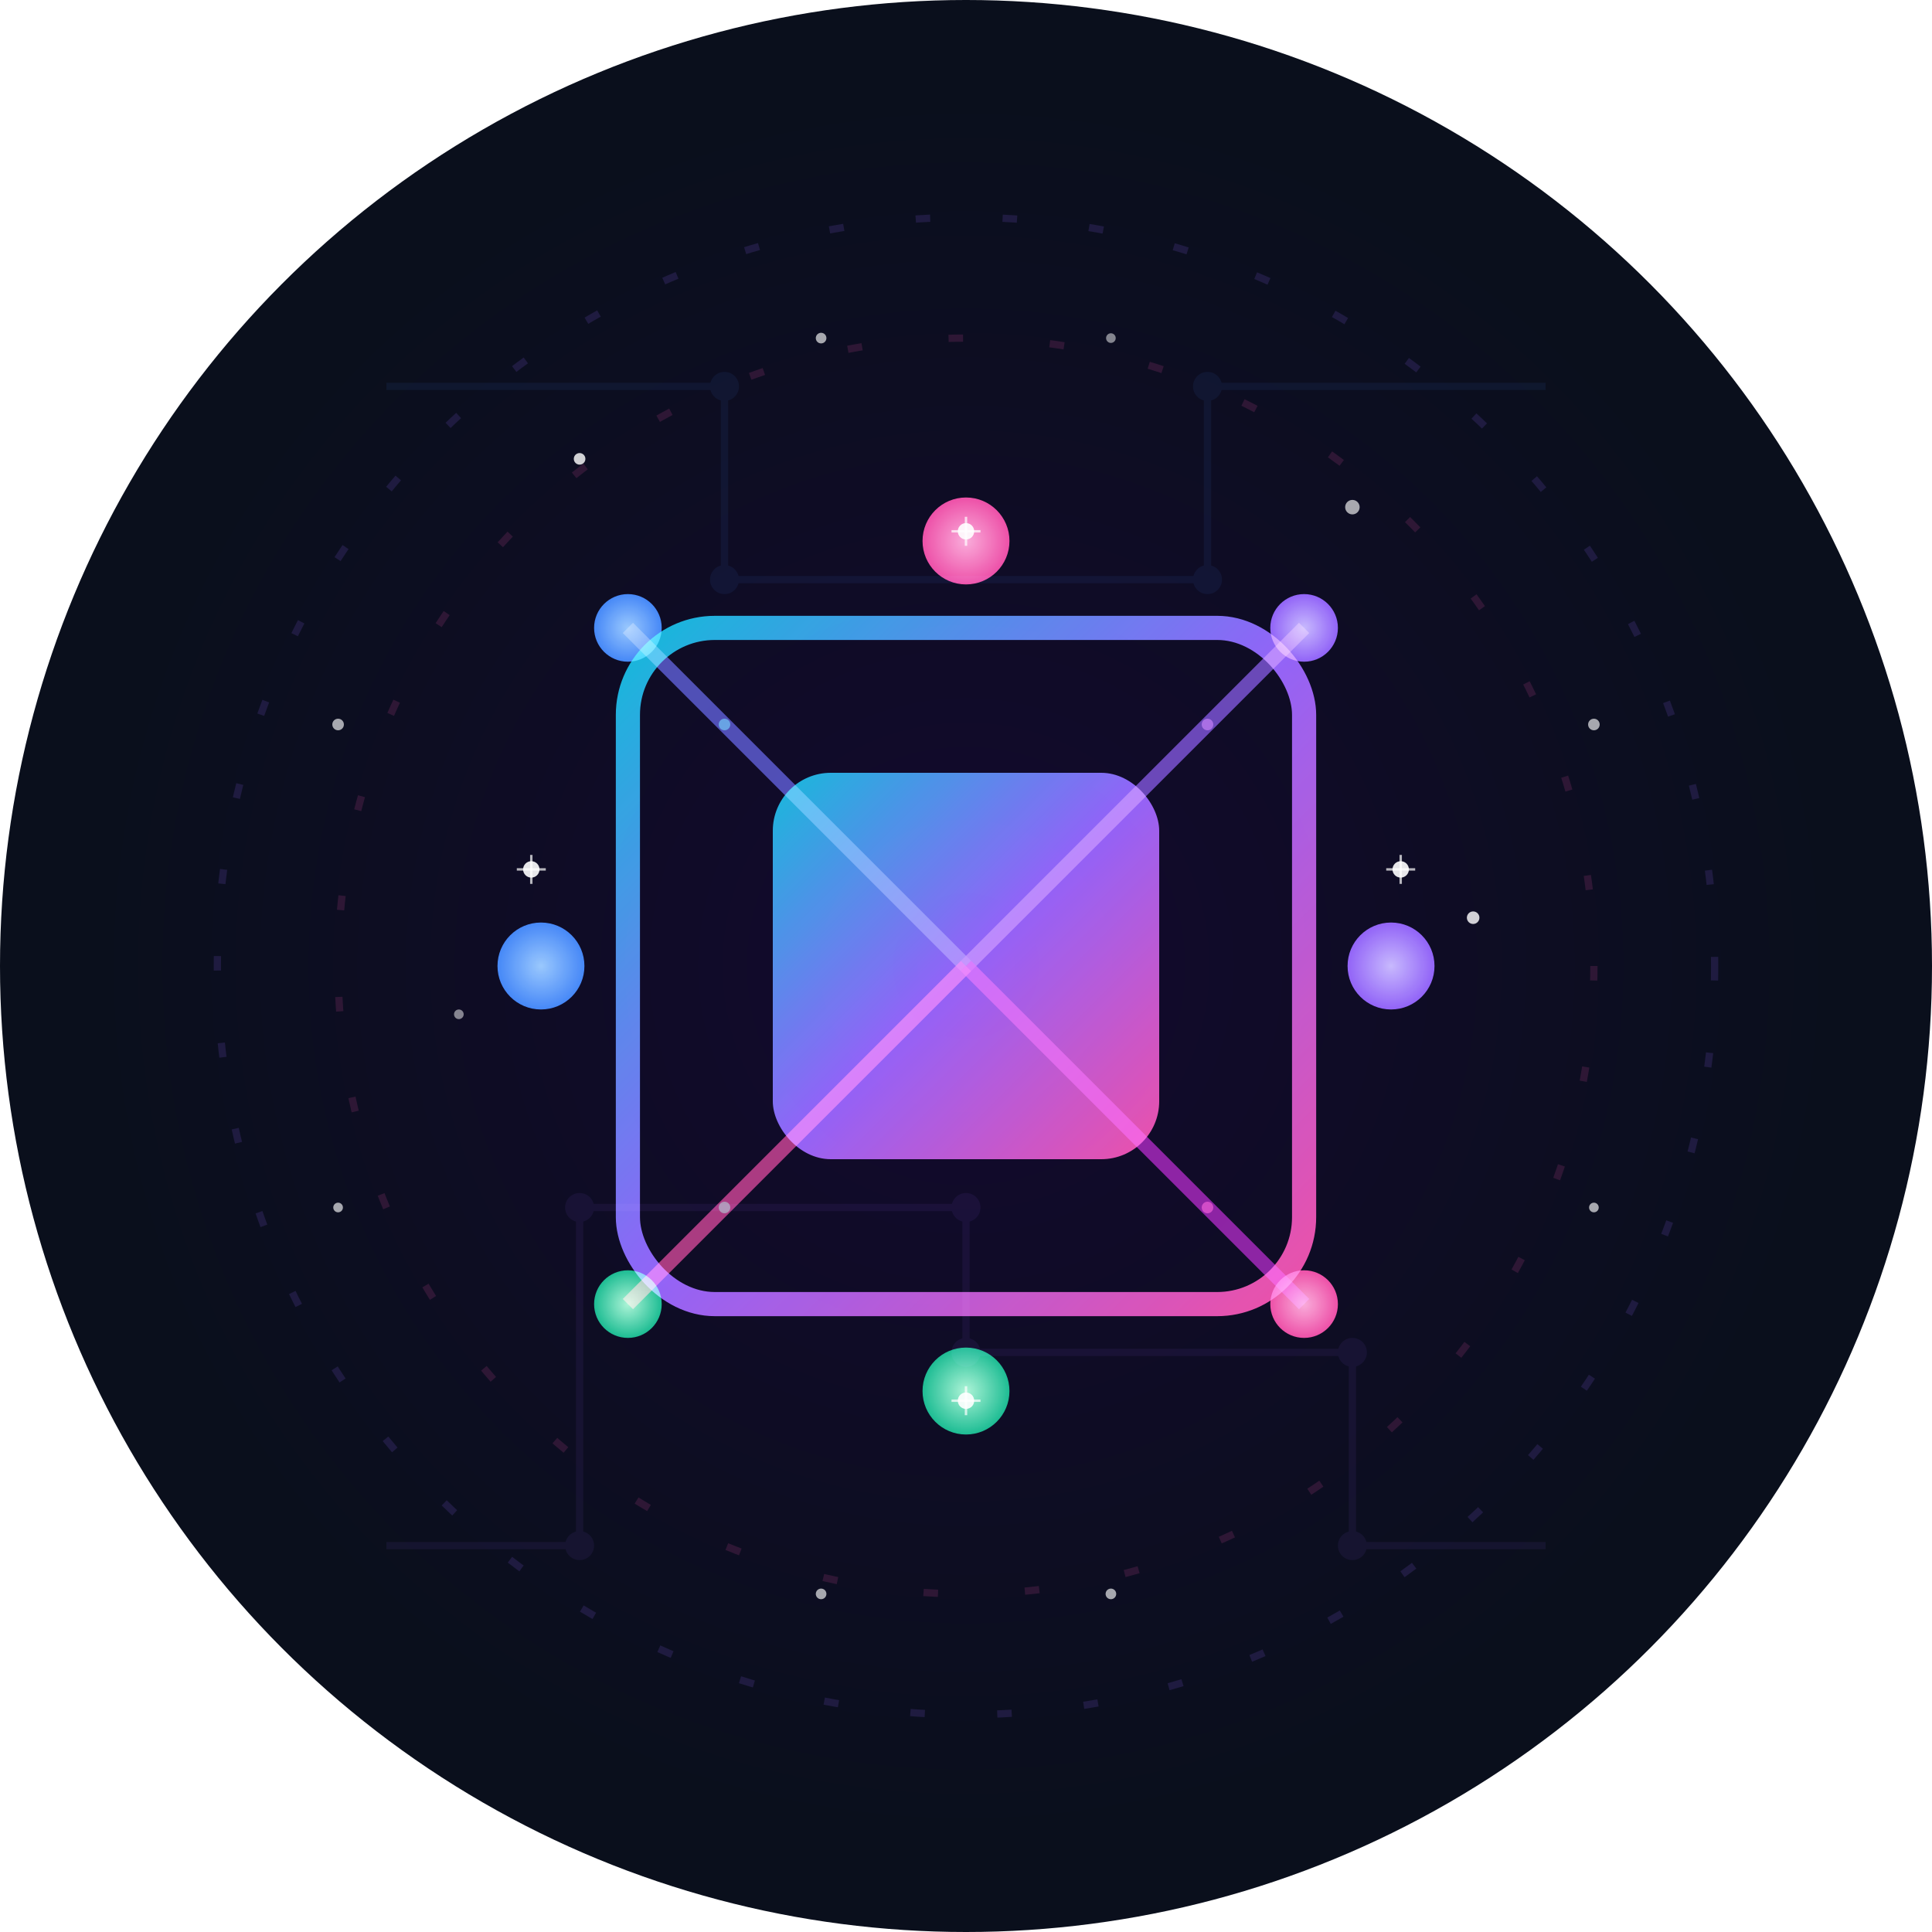 <svg xmlns="http://www.w3.org/2000/svg" viewBox="0 0 400 400">
  <!-- Background -->
  <defs>
    <!-- Background gradient -->
    <radialGradient id="bgGradient" cx="50%" cy="50%" r="50%">
      <stop offset="0%" stop-color="#13092E" />
      <stop offset="90%" stop-color="#0A0F1C" />
    </radialGradient>
    <!-- Main gradient -->
    <linearGradient id="mainGradient" x1="0%" y1="0%" x2="100%" y2="100%">
      <stop offset="0%" stop-color="#06B6D4" />
      <stop offset="50%" stop-color="#8B5CF6" />
      <stop offset="100%" stop-color="#EC4899" />
    </linearGradient>
    <!-- Node gradients -->
    <radialGradient id="nodeGradient1" cx="50%" cy="50%" r="50%">
      <stop offset="0%" stop-color="#93C5FD" />
      <stop offset="100%" stop-color="#3B82F6" />
    </radialGradient>
    <radialGradient id="nodeGradient2" cx="50%" cy="50%" r="50%">
      <stop offset="0%" stop-color="#C4B5FD" />
      <stop offset="100%" stop-color="#8B5CF6" />
    </radialGradient>
    <radialGradient id="nodeGradient3" cx="50%" cy="50%" r="50%">
      <stop offset="0%" stop-color="#F9A8D4" />
      <stop offset="100%" stop-color="#EC4899" />
    </radialGradient>
    <radialGradient id="nodeGradient4" cx="50%" cy="50%" r="50%">
      <stop offset="0%" stop-color="#A7F3D0" />
      <stop offset="100%" stop-color="#10B981" />
    </radialGradient>
    <!-- Glow effect -->
    <filter id="glow" x="-20%" y="-20%" width="140%" height="140%">
      <feGaussianBlur in="SourceGraphic" stdDeviation="3" result="blur" />
      <feColorMatrix in="blur" mode="matrix" values="1 0 0 0 0  0 1 0 0 0  0 0 1 0 0  0 0 0 8 -3" result="glow" />
      <feBlend in="SourceGraphic" in2="glow" mode="screen" />
    </filter>
    <!-- Enhanced glow effect - for center square -->
    <filter id="enhancedGlow" x="-30%" y="-30%" width="160%" height="160%">
      <feGaussianBlur in="SourceGraphic" stdDeviation="5" result="blur" />
      <feColorMatrix in="blur" mode="matrix" values="1 0 0 0 0  0 1 0 0 0  0 0 1 0 0  0 0 0 10 -4" result="glow" />
      <feBlend in="SourceGraphic" in2="glow" mode="screen" />
    </filter>
    <!-- Soft glow -->
    <filter id="softGlow" x="-30%" y="-30%" width="160%" height="160%">
      <feGaussianBlur in="SourceGraphic" stdDeviation="1.5" result="blur" />
      <feColorMatrix in="blur" mode="matrix" values="1 0 0 0 0  0 1 0 0 0  0 0 1 0 0  0 0 0 5 -2" result="glow" />
      <feBlend in="SourceGraphic" in2="glow" mode="screen" />
    </filter>
  </defs>
  <!-- Circular background - Twitter avatars display as circles -->
  <circle cx="200" cy="200" r="200" fill="url(#bgGradient)" />
  <!-- Background tech elements - faded -->
  <g opacity="0.08">
    <!-- Circuit board grid - simplified for avatar -->
    <path d="M80,80 L150,80 L150,120 L250,120 L250,80 L320,80"
          fill="none" stroke="#3B82F6" stroke-width="1.5" />
    <path d="M80,320 L120,320 L120,250 L200,250 L200,280 L280,280 L280,320 L320,320"
          fill="none" stroke="#8B5CF6" stroke-width="1.5" />
    <!-- Circuit nodes -->
    <circle cx="150" cy="80" r="3" fill="#3B82F6" />
    <circle cx="150" cy="120" r="3" fill="#3B82F6" />
    <circle cx="250" cy="120" r="3" fill="#3B82F6" />
    <circle cx="250" cy="80" r="3" fill="#3B82F6" />
    <circle cx="120" cy="320" r="3" fill="#8B5CF6" />
    <circle cx="120" cy="250" r="3" fill="#8B5CF6" />
    <circle cx="200" cy="250" r="3" fill="#8B5CF6" />
    <circle cx="200" cy="280" r="3" fill="#8B5CF6" />
    <circle cx="280" cy="280" r="3" fill="#8B5CF6" />
    <circle cx="280" cy="320" r="3" fill="#8B5CF6" />
  </g>
  <!-- Decorative outer rings - suitable for avatar -->
  <g opacity="0.15" filter="url(#softGlow)">
    <circle cx="200" cy="200" r="155" fill="none" stroke="#8B5CF6" stroke-width="1.5" stroke-dasharray="3,15" />
    <circle cx="200" cy="200" r="130" fill="none" stroke="#EC4899" stroke-width="1.5" stroke-dasharray="3,18" />
  </g>
  <!-- Neural network connections - position adjusted for enlarged dots -->
  <g filter="url(#softGlow)">
    <!-- Connections from central unit to external nodes - adjusted positions -->
    <line x1="200" y1="200" x2="130" y2="130" stroke="#6366F1" stroke-width="3" opacity="0.7" />
    <line x1="200" y1="200" x2="270" y2="130" stroke="#8B5CF6" stroke-width="3" opacity="0.7" />
    <line x1="200" y1="200" x2="270" y2="270" stroke="#C026D3" stroke-width="3" opacity="0.7" />
    <line x1="200" y1="200" x2="130" y2="270" stroke="#EC4899" stroke-width="3" opacity="0.7" />
    <!-- Neural network nodes - smaller dots -->
    <circle cx="130" cy="130" r="7" fill="url(#nodeGradient1)" filter="url(#softGlow)" />
    <circle cx="270" cy="130" r="7" fill="url(#nodeGradient2)" filter="url(#softGlow)" />
    <circle cx="270" cy="270" r="7" fill="url(#nodeGradient3)" filter="url(#softGlow)" />
    <circle cx="130" cy="270" r="7" fill="url(#nodeGradient4)" filter="url(#softGlow)" />
  </g>
  <!-- Core logo - optimized for avatar, ensuring center square is in front and clean -->
  <g transform="translate(200, 200)">
    <!-- Connection lines -->
    <line x1="-88" y1="0" x2="-70" y2="0" stroke="url(#mainGradient)" stroke-width="5" />
    <line x1="70" y1="0" x2="88" y2="0" stroke="url(#mainGradient)" stroke-width="5" />
    <line x1="0" y1="-88" x2="0" y2="-70" stroke="url(#mainGradient)" stroke-width="5" />
    <line x1="0" y1="70" x2="0" y2="88" stroke="url(#mainGradient)" stroke-width="5" />
    <!-- Four main connection points -->
    <circle cx="-88" cy="0" r="9" fill="url(#nodeGradient1)" filter="url(#glow)" />
    <circle cx="88" cy="0" r="9" fill="url(#nodeGradient2)" filter="url(#glow)" />
    <circle cx="0" cy="-88" r="9" fill="url(#nodeGradient3)" filter="url(#glow)" />
    <circle cx="0" cy="88" r="9" fill="url(#nodeGradient4)" filter="url(#glow)" />
    <!-- Outer frame -->
    <rect x="-70" y="-70" width="140" height="140" fill="none" stroke="url(#mainGradient)" stroke-width="5" rx="18" ry="18" filter="url(#glow)" />
    <!-- Core - internal lines removed for a cleaner look -->
    <rect x="-40" y="-40" width="80" height="80" fill="url(#mainGradient)" rx="12" ry="12" filter="url(#enhancedGlow)" />
  </g>
  <!-- Background sparkle elements -->
  <g>
    <!-- Glowing particles -->
    <circle cx="120" cy="95" r="1.2" fill="#FFFFFF" opacity="0.9" filter="url(#softGlow)" />
    <circle cx="280" cy="105" r="1.5" fill="#FFFFFF" opacity="0.8" filter="url(#softGlow)" />
    <circle cx="95" cy="210" r="1" fill="#FFFFFF" opacity="0.7" filter="url(#softGlow)" />
    <circle cx="305" cy="190" r="1.3" fill="#FFFFFF" opacity="0.9" filter="url(#softGlow)" />
    <circle cx="170" cy="70" r="1.1" fill="#FFFFFF" opacity="0.8" filter="url(#softGlow)" />
    <circle cx="230" cy="70" r="1" fill="#FFFFFF" opacity="0.7" filter="url(#softGlow)" />
    <circle cx="330" cy="150" r="1.2" fill="#FFFFFF" opacity="0.8" filter="url(#softGlow)" />
    <circle cx="70" cy="150" r="1.2" fill="#FFFFFF" opacity="0.8" filter="url(#softGlow)" />
    <circle cx="70" cy="250" r="1" fill="#FFFFFF" opacity="0.8" filter="url(#softGlow)" />
    <circle cx="330" cy="250" r="1" fill="#FFFFFF" opacity="0.8" filter="url(#softGlow)" />
    <circle cx="170" cy="330" r="1.1" fill="#FFFFFF" opacity="0.8" filter="url(#softGlow)" />
    <circle cx="230" cy="330" r="1.1" fill="#FFFFFF" opacity="0.8" filter="url(#softGlow)" />
    <!-- Larger star points -->
    <g filter="url(#glow)">
      <circle cx="110" cy="180" r="1.7" fill="#FFFFFF" opacity="0.9" />
      <circle cx="290" cy="180" r="1.7" fill="#FFFFFF" opacity="0.9" />
      <circle cx="200" cy="110" r="1.7" fill="#FFFFFF" opacity="0.9" />
      <circle cx="200" cy="290" r="1.7" fill="#FFFFFF" opacity="0.9" />
      <!-- Star ray effects -->
      <path d="M110,177 L110,183" stroke="#FFFFFF" stroke-width="0.5" opacity="0.7" />
      <path d="M107,180 L113,180" stroke="#FFFFFF" stroke-width="0.5" opacity="0.7" />
      <path d="M290,177 L290,183" stroke="#FFFFFF" stroke-width="0.5" opacity="0.7" />
      <path d="M287,180 L293,180" stroke="#FFFFFF" stroke-width="0.5" opacity="0.7" />
      <path d="M200,107 L200,113" stroke="#FFFFFF" stroke-width="0.5" opacity="0.7" />
      <path d="M197,110 L203,110" stroke="#FFFFFF" stroke-width="0.5" opacity="0.7" />
      <path d="M200,287 L200,293" stroke="#FFFFFF" stroke-width="0.5" opacity="0.7" />
      <path d="M197,290 L203,290" stroke="#FFFFFF" stroke-width="0.5" opacity="0.7" />
    </g>
    <!-- Colored light dots -->
    <circle cx="150" cy="150" r="1.2" fill="#38BDF8" opacity="0.8" filter="url(#softGlow)" />
    <circle cx="250" cy="150" r="1.2" fill="#A855F7" opacity="0.8" filter="url(#softGlow)" />
    <circle cx="250" cy="250" r="1.2" fill="#EC4899" opacity="0.8" filter="url(#softGlow)" />
    <circle cx="150" cy="250" r="1.2" fill="#14B8A6" opacity="0.8" filter="url(#softGlow)" />
  </g>
</svg>
